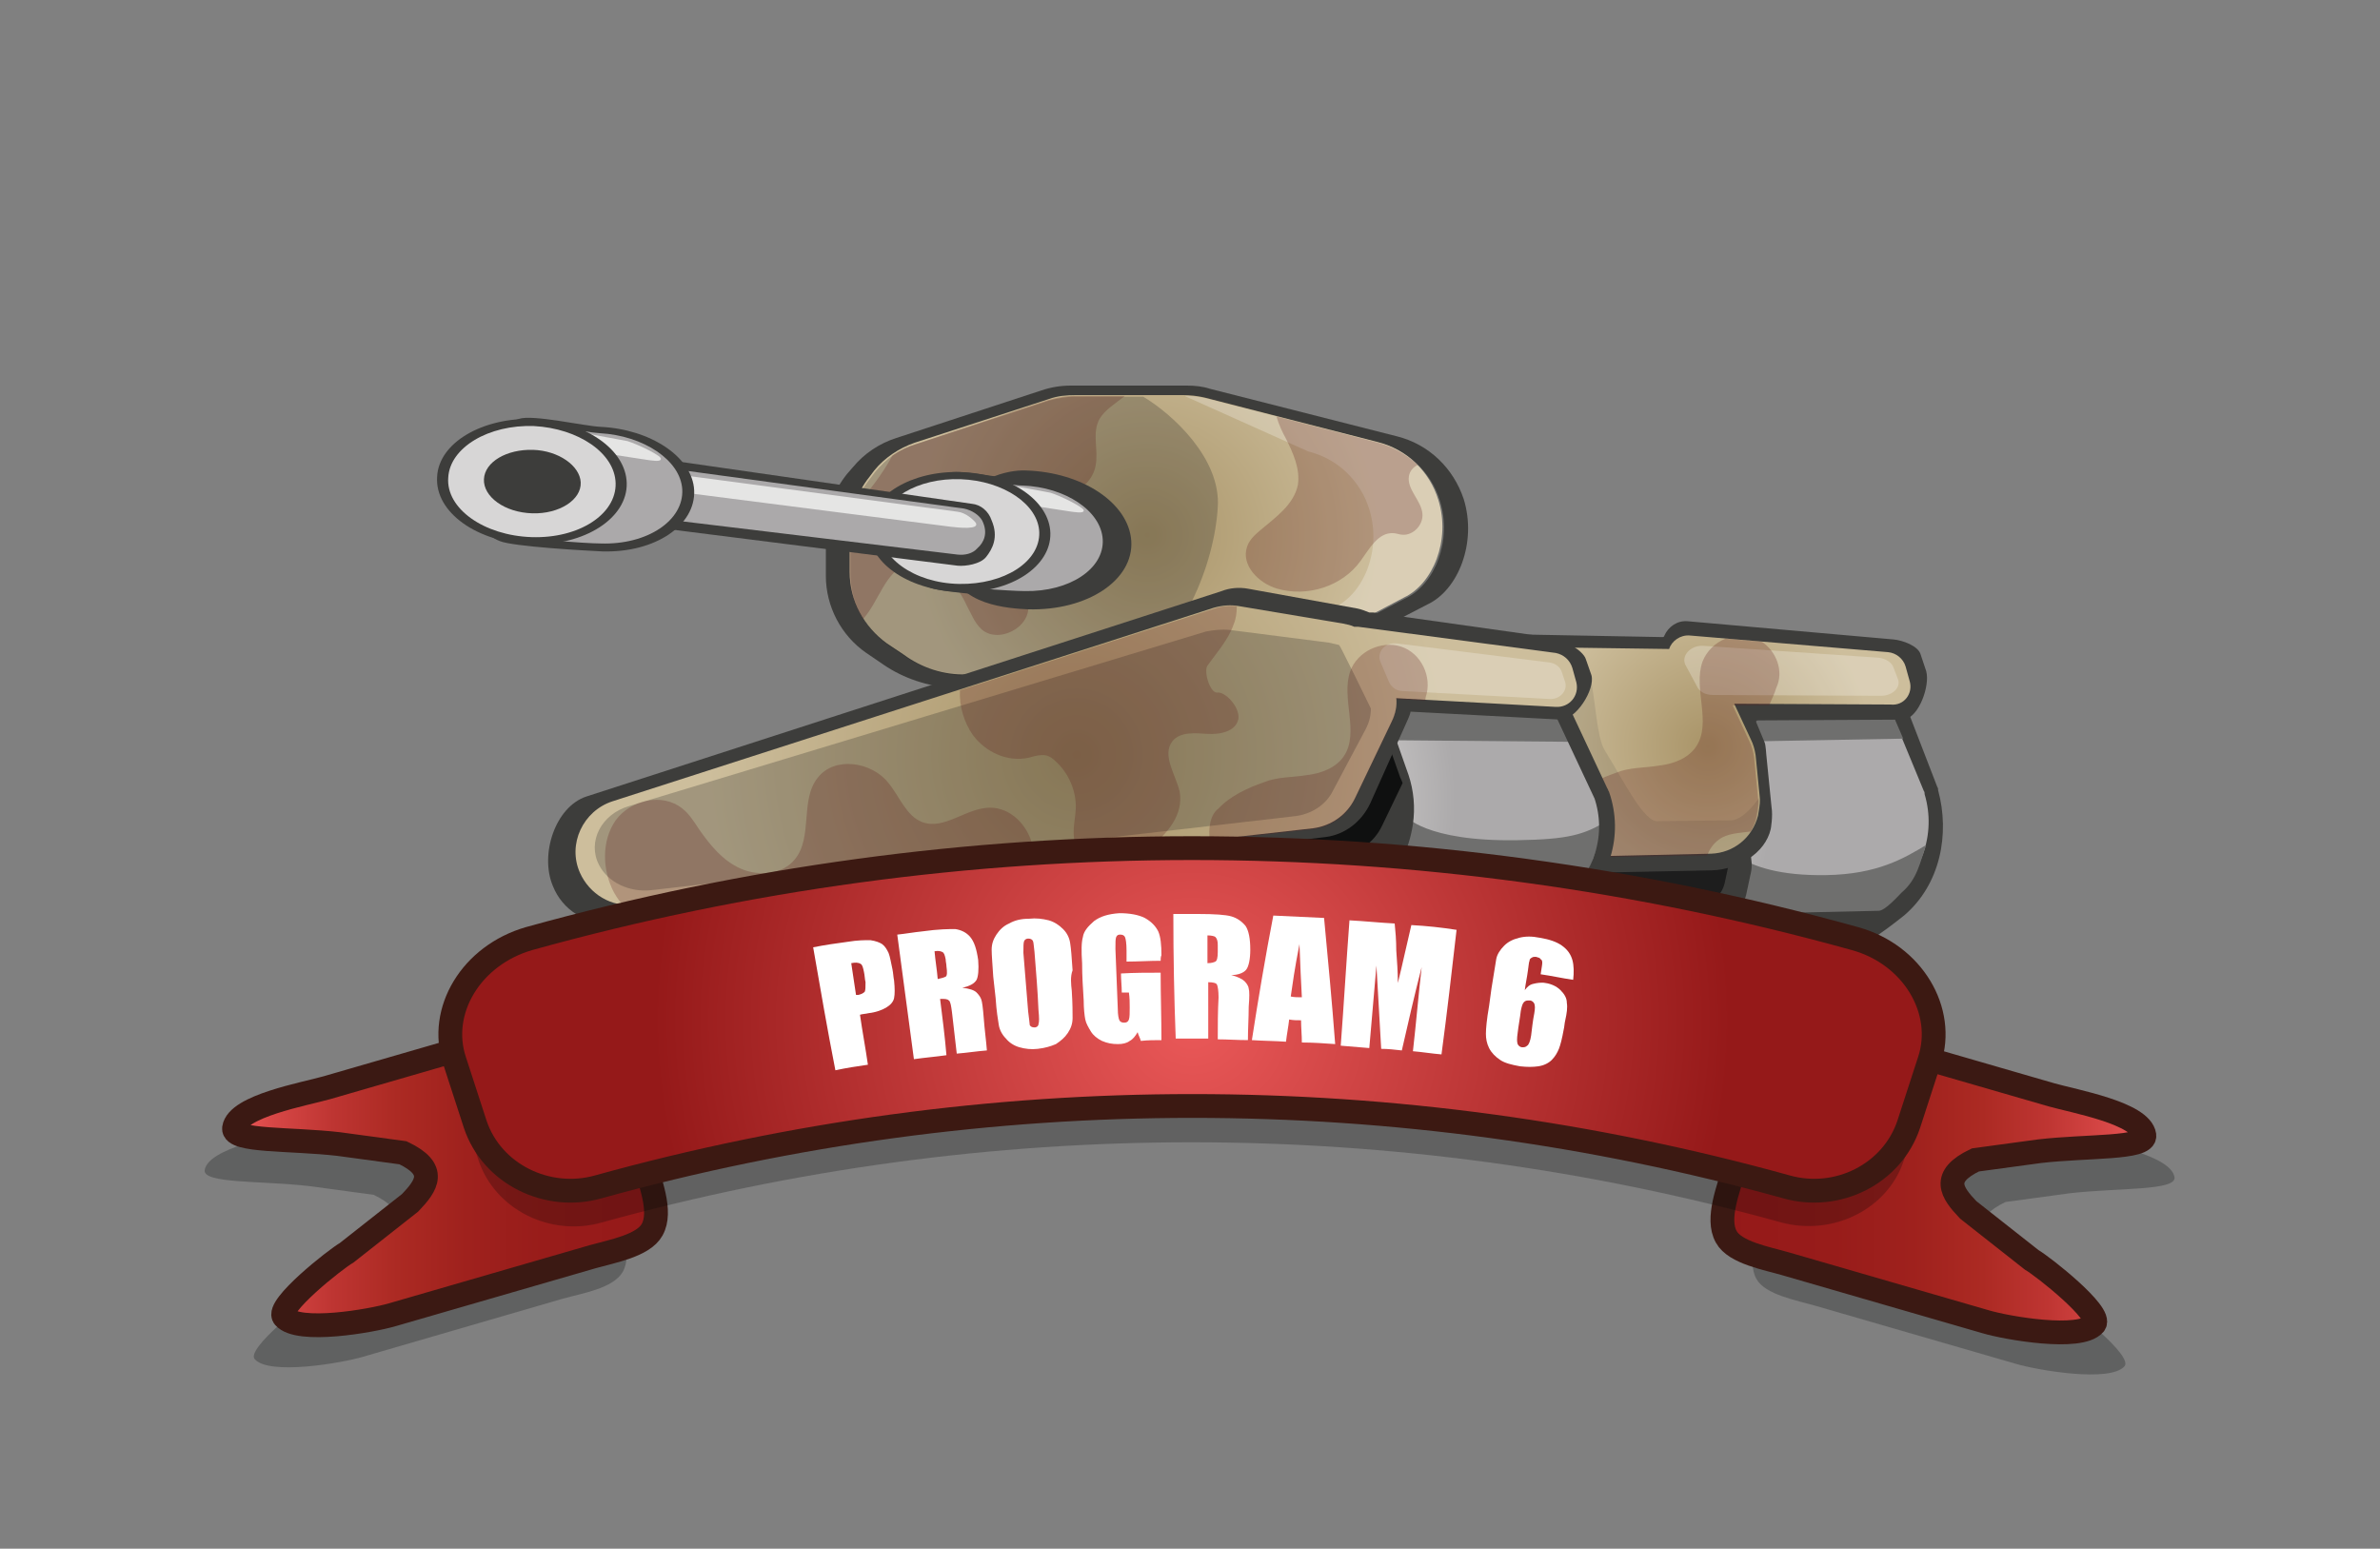 <?xml version="1.0" encoding="utf-8"?>
<!-- Generator: Adobe Illustrator 19.0.0, SVG Export Plug-In . SVG Version: 6.00 Build 0)  -->
<svg version="1.0" id="Calque_1" xmlns="http://www.w3.org/2000/svg" xmlns:xlink="http://www.w3.org/1999/xlink" x="0px" y="0px"
	 viewBox="0 0 300 195.2" style="enable-background:new 0 0 300 195.2;" xml:space="preserve">
<rect x="0" y="0" width="300" height="195.2" fill="#808080" stroke="none"/>
<style type="text/css">
	.st0{display:none;}
	.st1{display:inline;}
	.st2{opacity:0.5;}
	.st3{fill:#1F1F1F;}
	.st4{fill:url(#XMLID_2_);}
	.st5{fill:#EE7728;}
	.st6{fill:#F1A823;}
	.st7{fill:#FCF18F;}
	.st8{fill:#3D3D3B;}
	.st9{fill:url(#XMLID_3_);}
	.st10{opacity:0.25;fill:#FFFFFF;enable-background:new    ;}
	.st11{opacity:0.25;fill:#222223;enable-background:new    ;}
	.st12{opacity:0.25;fill:#5D1B1B;enable-background:new    ;}
	.st13{fill:#ABA9AA;}
	.st14{fill:#E5E5E4;}
	.st15{fill:#D7D6D6;}
	.st16{fill:url(#XMLID_4_);}
	.st17{fill:#6F6F6E;}
	.st18{fill:#1D1D1D;}
	.st19{fill:url(#XMLID_5_);}
	.st20{opacity:0.13;fill:#3D3D3B;enable-background:new    ;}
	.st21{fill:url(#XMLID_6_);}
	.st22{fill:none;stroke:#3D3D3B;stroke-width:2;stroke-miterlimit:10;}
	.st23{fill:#3D3D3B;stroke:#3D3D3B;stroke-width:2;stroke-miterlimit:10;}
	.st24{opacity:0.75;fill:#010202;enable-background:new    ;}
	.st25{fill:url(#XMLID_7_);}
	.st26{opacity:0.25;fill:#030405;enable-background:new    ;}
	.st27{fill:url(#XMLID_8_);stroke:#3B1913;stroke-width:3;stroke-miterlimit:10;}
	.st28{fill:url(#XMLID_9_);stroke:#3B1913;stroke-width:3;stroke-miterlimit:10;}
	.st29{opacity:0.25;}
	.st30{fill:#030405;}
	.st31{fill:url(#XMLID_10_);}
	.st32{fill:none;stroke:#3C1912;stroke-width:3;stroke-miterlimit:10;}
	.st33{fill:#FFFFFF;}
</style>
<g id="Calque_2">
	<g id="Calque_50" class="st0">
		<g id="fireDust" class="st1">
			<g id="explosion">
				<g id="Calque_29_-_copie" class="st2">
					<g id="cool_5_">
						<g id="XMLID_378_">
							<path id="XMLID_379_" class="st3" d="M261.9,92.1c-53.5-7.7-65.8-8.8-23.1-23.4c-42.7,14.6-34.6,12.1,1.5-27.5
								c-50.9,16.9-60.6,25.2-34-6c-26.6,31.2-26.1,22.2-13.3-24.1c-27.4,40-33.5,45.6-26.7,4.9c-6.8,40.7-8.1,34.3-25.6-14.6
								c-5.7,47.1-9.6,57.1-30.7,18.1c21.1,39,6.6,36.9-39.7,6.2c35.4,41.2,38.9,49.1-3.7,26.1c40.5,22.6,36.1,23.5-17.3,15
								c49.1,22.6,56,25.4,9.3,19.8c46.7,5.7,38.9,11.6-15.9,30.1c54.3-0.1,65.2-1,21.2,16.4c44-17.4,39.2-11.3,0.6,25.7
								c48.8-23.3,57.8-28.6,28,3.1c29.8-31.6,25.7-24.1,12.1,24c34-39.1,37.2-46.8,26.5-6.4c10.6-40.4,13.3-32.5,23,14.4
								c8.2-48.2,9-57.6,19.3-20c-10.4-37.7-5.8-28.3,30.4,10.5c-14.7-46.9-16.7-54.4,17.5-22.9c-34.1-31.6-25.7-32.4,24.8-16.4
								c-42.4-30.9-50.2-37.3-7.3-27.6C196.2,108,207,105.8,261.9,92.1z M202.3,97.7c-27.4-2-29.2-0.9-3.9,8.2
								c-25.5-2.9-24.7-0.4,4.3,11.8c-27.6-11.8-35.7-11.1-17.9,9.5c-19.5-12.6-18.6-7.7,0.2,17.7c-18.7-25.4-20-28.6-15.7-5.3
								c-17.6-22.2-19.7-19.4-17.4,6.7c-2.3-26.1-2.8-29.4-11.3-6.8c-2-22.8-3-19.9-12.3,5.5c9.4-25.4,8.9-30.8-7.7-13.6
								c9.9-20.2,4.5-19.1-17.4-0.8c21.9-18.2,22.8-22-3.3-9.2c21-14.6,15.8-14.5-15.4-1.6c31.2-12.9,37.1-15.7,13.7-13.5
								c25.4-10.1,21.6-13.8-5.6-15c27.2,1.3,33.2,2,18-6.9c21.3,0.5,18-3-0.4-15.2c18.5,12.2,26.5,13.3,22.2-4.6
								c10.6,11.2,9.4,3.1,3.9-22.6c5.5,25.7,9.4,30.3,15.3,8.5c1.7,21.3,3.1,17.5,10.4-8.1c-7.2,25.6-6.9,28.2,4.4,6.1
								c-7.6,22.9-3.9,22.9,10.9,0.8c-14.8,22.1-19.3,25.8-2.2,12.6c-10.3,18.5-2,18.1,23.1,4.5c-25.1,13.7-25.7,17.1,2.1,8.1
								c-24.6,10.2-21.4,11.4,9.6,3.5c-30.9,7.9-36.8,8.6-12.3,6.6C172.2,91.6,172.4,94.5,202.3,97.7z"/>
						</g>
					</g>
				</g>
				<g id="Calque_29_-_copie_1_">
					<g id="cool_1_">
						<g id="XMLID_22_">
							
								<radialGradient id="XMLID_2_" cx="172.287" cy="107.295" r="80.542" gradientTransform="matrix(0.999 5.542433e-002 5.542433e-002 -0.999 -25.149 195.522)" gradientUnits="userSpaceOnUse">
								<stop  offset="0.657" style="stop-color:#EE7728"/>
								<stop  offset="1" style="stop-color:#EB5D2F"/>
							</radialGradient>
							<path id="XMLID_23_" class="st4" d="M238.6,93.4c-42-6.1-51.7-6.9-18.1-18.4c-33.6,11.5-27.2,9.5,1.2-21.7
								c-40,13.3-47.6,19.9-26.7-4.7c-20.9,24.5-20.5,17.4-10.5-18.9c-21.6,31.5-26.3,35.9-21,3.8c-5.3,32-6.4,27-20.1-11.5
								c-4.5,37-7.5,44.9-24.1,14.3c16.6,30.7,5.2,29-31.2,4.9c27.8,32.4,30.6,38.6-2.9,20.5c31.9,17.8,28.4,18.5-13.6,11.8
								c38.6,17.7,44,20,7.3,15.6c36.7,4.5,30.6,9.1-12.5,23.6c42.7-0.1,51.3-0.8,16.7,12.9c34.6-13.7,30.8-8.9,0.5,20.2
								c38.4-18.3,45.5-22.5,22,2.4c23.5-24.9,20.2-18.9,9.5,18.9c26.8-30.7,29.2-36.8,20.8-5c8.4-31.8,10.5-25.5,18.1,11.4
								c6.4-37.9,7.1-45.3,15.2-15.7c-8.2-29.6-4.5-22.3,23.9,8.3c-11.6-36.9-13.1-42.8,13.8-18c-26.8-24.8-20.2-25.5,19.5-12.9
								c-33.3-24.3-39.4-29.3-5.8-21.7C186.9,105.9,195.4,104.1,238.6,93.4z M191.7,97.7c-21.5-1.6-23-0.7-3,6.4
								c-20-2.2-19.4-0.3,3.4,9.3c-21.7-9.3-28.1-8.7-14.1,7.5c-15.3-9.9-14.6-6,0.1,13.9c-14.7-20-15.7-22.5-12.3-4.1
								c-13.8-17.5-15.5-15.3-13.7,5.3c-1.8-20.5-2.2-23.1-8.9-5.4c-1.6-17.9-2.3-15.7-9.7,4.3c7.4-20,7-24.2-6.1-10.7
								c7.8-15.9,3.5-15-13.7-0.6c17.2-14.3,17.9-17.3-2.6-7.2c16.5-11.5,12.4-11.4-12.1-1.3c24.5-10.1,29.2-12.4,10.8-10.6
								c20-7.9,17-10.8-4.4-11.8c21.4,1,26.1,1.6,14.2-5.4c16.8,0.4,14.2-2.4-0.3-12c14.5,9.6,20.8,10.4,17.5-3.6
								c8.3,8.8,7.4,2.4,3.1-17.8c4.4,20.2,7.4,23.8,12,6.7c1.3,16.7,2.4,13.8,8.1-6.3c-5.7,20.1-5.4,22.2,3.4,4.8
								c-5.9,18-3.1,18,8.5,0.7c-11.6,17.4-15.2,20.3-1.7,9.9c-8.1,14.5-1.6,14.3,18.1,3.5c-19.8,10.7-20.2,13.5,1.7,6.4
								c-19.3,8-16.8,8.9,7.5,2.7c-24.3,6.2-28.9,6.7-9.7,5.2C168,93,168.2,95.2,191.7,97.7z"/>
						</g>
					</g>
					<polygon id="XMLID_19_" class="st5" points="107.5,116.9 98.6,108.4 116.1,71.9 141.6,51.3 171.8,60.1 193.4,75.2 198.8,97.4 
						184.9,124.7 171.4,135.2 151.8,137.5 128.3,134 					"/>
				</g>
				<g id="Calque_22_-_copie_3_1_">
					<g id="cool_4_">
						<g id="XMLID_375_">
							<path id="XMLID_376_" class="st6" d="M217.5,94.5c-31.8-4.6-39-5.2-13.7-13.9c-25.4,8.6-20.5,7.2,0.9-16.4
								c-30.2,10-35.9,15-20.2-3.5c-15.8,18.5-15.4,13.1-8-14.3c-16.3,23.8-19.8,27-15.8,2.9c-4,24.2-4.8,20.3-15.2-8.7
								c-3.4,28-5.7,33.9-18.2,10.7c12.5,23.1,3.9,21.9-23.5,3.7c21,24.4,23.1,29.1-2.2,15.5c24.1,13.4,21.4,13.9-10.3,8.9
								c29.1,13.4,33.2,15.1,5.5,11.7c27.7,3.4,23.1,6.9-9.4,17.9c32.2-0.1,38.7-0.6,12.6,9.7c26.1-10.3,23.3-6.7,0.3,15.3
								c29-13.9,34.3-17,16.6,1.8c17.7-18.8,15.3-14.3,7.2,14.3c20.2-23.2,22.1-27.8,15.7-3.8c6.3-24,7.9-19.3,13.7,8.6
								c4.9-28.7,5.4-34.2,11.5-11.9c-6.1-22.4-3.4-16.8,18,6.3c-8.7-27.9-9.9-32.3,10.4-13.6c-20.3-18.7-15.2-19.2,14.7-9.7
								c-25.2-18.3-29.8-22.1-4.4-16.4C178.5,104,185,102.7,217.5,94.5z M182.2,97.8c-16.2-1.1-17.3-0.6-2.3,4.9
								c-15.1-1.7-14.6-0.2,2.5,7c-16.3-7-21.2-6.5-10.6,5.7c-11.6-7.5-11.1-4.5,0.1,10.5c-11.1-15.1-11.9-17-9.3-3.1
								c-10.5-13.2-11.7-11.5-10.3,3.9c-1.4-15.5-1.7-17.4-6.7-4.1c-1.2-13.6-1.7-11.8-7.3,3.3c5.6-15.1,5.2-18.3-4.6-8.1
								c5.8-12,2.7-11.3-10.4-0.5c13-10.8,13.5-13.1-2-5.5c12.5-8.6,9.4-8.6-9.1-1c18.5-7.7,22-9.4,8.1-8c15.1-6,12.8-8.2-3.4-8.9
								c16.1,0.7,19.7,1.2,10.7-4c12.7,0.3,10.7-1.8-0.3-9.1c11,7.3,15.7,7.9,13.2-2.7c6.3,6.7,5.6,1.9,2.4-13.4
								c3.3,15.3,5.6,17.9,9.1,5c1,12.7,1.9,10.4,6.2-4.8c-4.3,15.2-4.1,16.7,2.6,3.6c-4.5,13.6-2.3,13.6,6.5,0.5
								c-8.8,13.1-11.4,15.3-1.3,7.5c-6.1,11-1.2,10.8,13.7,2.7c-14.9,8.1-15.3,10.2,1.2,4.8c-14.6,6.1-12.6,6.7,5.7,2
								c-18.4,4.7-21.9,5.1-7.3,3.9C164.2,94.3,164.4,95.9,182.2,97.8z"/>
						</g>
					</g>
					<polygon id="XMLID_374_" class="st6" points="118.6,112.3 111.9,105.9 125.1,78.3 144.4,62.7 167.1,69.4 183.4,80.9 
						187.5,97.6 177,118.2 166.8,126.1 152.1,127.8 134.3,125.1 					"/>
				</g>
				<g id="Calque_22_-_copie_3">
					<g id="cool_3_">
						<g id="XMLID_358_">
							<path id="XMLID_359_" class="st7" d="M205.4,95.2c-25.8-3.8-31.8-4.3-11.2-11.3c-20.6,7-16.7,5.9,0.7-13.3
								c-24.6,8.2-29.2,12.2-16.4-2.9c-12.9,15.1-12.6,10.7-6.4-11.6c-13.2,19.3-16.2,22-12.9,2.3c-3.3,19.7-3.9,16.6-12.3-7.1
								c-2.8,22.8-4.6,27.6-14.8,8.8c10.2,18.8,3.2,17.9-19.1,3c17.1,19.9,18.8,23.7-1.8,12.6c19.6,10.9,17.5,11.3-8.4,7.3
								c23.7,10.9,27.1,12.3,4.5,9.6c22.5,2.7,18.8,5.6-7.6,14.5c26.2,0,31.5-0.5,10.2,7.9c21.2-8.4,18.9-5.4,0.3,12.4
								c23.6-11.2,27.9-13.8,13.5,1.5c14.4-15.3,12.4-11.6,5.8,11.6c16.5-18.8,18-22.6,12.8-3.1c5.1-19.5,6.4-15.7,11.2,7
								c4-23.3,4.3-27.8,9.3-9.7c-5-18.2-2.8-13.7,14.7,5.1c-7.1-22.7-8-26.3,8.5-11.1c-16.5-15.3-12.4-15.6,12-7.9
								c-20.5-14.9-24.2-18-3.5-13.3C173.7,102.9,178.9,101.8,205.4,95.2z M176.6,97.9c-13.2-1-14.1-0.5-1.9,3.9
								c-12.3-1.4-11.9-0.2,2.1,5.7c-13.3-5.7-17.3-5.3-8.6,4.6c-9.4-6.1-9-3.7,0.1,8.6c-9.1-12.3-9.6-13.8-7.6-2.6
								c-8.5-10.8-9.5-9.4-8.4,3.2c-1.1-12.6-1.4-14.2-5.5-3.3c-0.9-11-1.4-9.6-6,2.6c4.6-12.3,4.3-14.9-3.7-6.6
								c4.8-9.7,2.2-9.2-8.4-0.4c10.6-8.8,11-10.6-1.6-4.4c10.2-7.1,7.6-7-7.5-0.8c15-6.2,17.9-7.6,6.6-6.5
								c12.2-4.9,10.4-6.6-2.8-7.2c13.1,0.6,16.1,1,8.7-3.3c10.3,0.2,8.7-1.5-0.2-7.4c8.9,5.9,12.8,6.4,10.7-2.2
								c5.1,5.4,4.6,1.5,1.9-10.9c2.6,12.4,4.5,14.6,7.4,4.1c0.8,10.3,1.5,8.5,5-3.9c-3.5,12.4-3.3,13.6,2.1,2.9
								c-3.6,11-1.9,11.1,5.3,0.4c-7.1,10.7-9.3,12.5-1.1,6.1c-5,8.9-1,8.8,11.1,2.2c-12.1,6.6-12.4,8.3,1,3.9
								c-11.8,4.9-10.3,5.5,4.6,1.7c-14.9,3.8-17.8,4.1-5.9,3.2C162.1,95,162.2,96.3,176.6,97.9z"/>
						</g>
					</g>
					<polygon id="XMLID_348_" class="st7" points="124.9,109.6 119.5,104.4 130.2,82 145.9,69.3 164.4,74.7 177.7,84.1 181,97.7 
						172.5,114.5 164.2,120.9 152.2,122.3 137.7,120.1 					"/>
				</g>
			</g>
		</g>
	</g>
	<g id="Calque_40_-_copie">
		<g id="Calque_47_-_copie">
			<path id="XMLID_424_" class="st8" d="M111.4,83.8l-2.2-1.5c-3.2-2.2-5.1-5.9-5.1-9.7v-5.4c0-2.8,1-5.4,2.7-7.5l0.7-0.8
				c1.4-1.7,3.3-3,5.5-3.7l18.3-6c1.2-0.4,2.4-0.6,3.7-0.6h14.6c1,0,2,0.1,2.9,0.4l23.6,6c4,1,7.1,4,8.4,7.9l0,0
				c1.7,5.5-0.7,11.5-4.6,13.3l-16,8.3c-2.9,1.7-4.8,2.2-6.7,2.2H120C116.9,86.5,113.9,85.5,111.4,83.8z"/>
			
				<radialGradient id="XMLID_3_" cx="144.612" cy="128.667" r="29.236" gradientTransform="matrix(1 0 0 -1 0 196.11)" gradientUnits="userSpaceOnUse">
				<stop  offset="0" style="stop-color:#A99468"/>
				<stop  offset="1" style="stop-color:#CDBE9C"/>
			</radialGradient>
			<path id="XMLID_423_" class="st9" d="M113.9,82.5l-2.1-1.4c-2.9-2.1-4.7-5.4-4.7-9v-5c0-2.5,0.9-5,2.5-7l0.6-0.8
				c1.3-1.6,3.1-2.8,5.1-3.5l16.9-5.5c1.1-0.4,2.2-0.5,3.4-0.5h13.5c0.9,0,1.8,0.1,2.7,0.3l21.8,5.6c3.7,0.9,6.6,3.7,7.7,7.3l0,0
				c1.6,5.1-0.7,10.6-4.3,12.3L162.4,83c-2.7,1.6-4.4,2-6.2,2h-34.4C119,85.1,116.2,84.2,113.9,82.5z"/>
			<path id="XMLID_414_" class="st10" d="M181.5,63.1L181.5,63.1c-1.1-3.6-4.1-6.4-7.7-7.3L152,50.2c-0.9-0.2-1.8-0.3-2.7-0.3
				l15.6,7c3.7,0.9,6.6,3.7,7.7,7.3c1.6,5.1-0.7,10.6-4.3,12.3l-14.8,7.7c-0.6,0.4-1.2,0.7-1.7,0.9h4.4c1.8,0,3.5-0.4,6.2-2
				l14.8-7.7C180.8,73.7,183.1,68.2,181.5,63.1z"/>
			<path id="XMLID_413_" class="st11" d="M153.5,63.9c0.4-6.1-5.7-11.7-9.4-13.9h-8.5c-1.2,0-2.3,0.2-3.4,0.5L115.4,56
				c-2,0.6-3.7,1.8-5.1,3.5l-0.6,0.8c-1.6,2-2.5,4.4-2.5,7v5c0,3.6,1.8,6.9,4.7,9l2.1,1.4c2.3,1.6,5.1,2.5,8,2.5h19.9
				C149,81.4,153.1,71.1,153.5,63.9z"/>
			<path id="XMLID_412_" class="st12" d="M179.3,64.8c-0.1-1.7-2-3.1-1.7-4.8c0.1-0.6,0.5-1.1,1.1-1.4c-1.4-1.3-3.1-2.3-5-2.8
				l-12.8-3.3c0.3,1,0.7,1.9,1.2,2.8c0.9,1.8,1.8,3.8,1.5,5.8c-0.5,2.5-2.8,4.1-4.7,5.7c-0.7,0.6-1.4,1.2-1.7,2.1
				c-0.8,2.3,1.4,4.6,3.8,5.3c3.8,1.1,8.2-0.3,10.5-3.5c1.1-1.5,2.2-3.6,4.1-3.5c0.4,0,0.8,0.2,1.2,0.2
				C178.1,67.5,179.4,66.2,179.3,64.8z"/>
			<path id="XMLID_409_" class="st12" d="M123.6,79.2c2.1,2.1,6.4-0.1,6-3c-0.3-2.8-3.7-4.2-5.1-6.7c-1.9-3.4,1.3-8.3,5.1-7.9
				c1.3,0.1,2.5,0.7,3.8,0.8c2.1,0.1,4.3-1.5,4.7-3.7c0.4-2-0.5-4.1,0.5-5.9c0.7-1.2,2.1-2,3.2-2.9h-6.2c-1.2,0-2.3,0.2-3.4,0.5
				L115.4,56c-1,0.3-2,0.8-2.9,1.4c-1.3,2.4-3,4.6-4.9,6.7c-0.3,1-0.5,2-0.5,3.1v5c0,2.1,0.6,4.1,1.7,5.8l0.1-0.1
				c1.9-2.2,2.7-5.8,5.4-6.8c3.2-1.1,6.2,2.2,7.6,5.3C122.4,77.3,122.8,78.4,123.6,79.2z"/>
		</g>
		<g id="Calque_45_-_copie">
			<path id="XMLID_373_" class="st8" d="M142.6,68.2c0.3,4.9-5.5,8.8-13,8.6c-2.3-0.1-9.1-0.5-9.7-5.5c-0.5-4.5-3.8-0.5-3.7-3.9
				c0.1-3.2,3.1,1,4.5-2.9c1.6-4.2,6.3-5.3,8.6-5.2C136.4,59.5,142.3,63.4,142.6,68.2z"/>
			<path id="XMLID_265_" class="st8" d="M140.3,68c0.2,4.1-4.6,7.4-10.9,7.3c-2,0-10.5-0.6-12.1-1.2c-3.6-1.4,0.8-3.8,0.8-6.7
				c0.1-2.7-1.9-6.7,1.4-7.8c1.6-0.5,7.7,0.9,9.7,0.9C135.1,60.7,140,64,140.3,68z"/>
			<path id="XMLID_372_" class="st13" d="M139,68c0.2,3.7-4.2,6.6-9.8,6.5c-1.8,0-9.4-0.5-10.9-1.1c-3.2-1.3,0.7-3.4,0.7-6
				c0.1-2.4-1.7-6,1.3-7c1.4-0.5,6.9,0.8,8.6,0.8C134.3,61.4,138.8,64.4,139,68z"/>
			<path id="XMLID_371_" class="st14" d="M132.4,62.1l-7-1.3c-0.3-0.1-0.6,0.2-0.7,0.6l0,0c-0.2,0.7,0.1,1.5,0.6,1.6l9.8,1.5
				c0.2,0,1.6,0.3,1.5-0.2C136.5,63.9,133.7,62.5,132.4,62.1z"/>
			<path id="XMLID_370_" class="st8" d="M132.4,67.2c0.1,4.2-5,7.6-11.5,7.4s-11.6-3.8-11.4-8.1c0.2-4.1,5.5-7.2,11.6-7
				C127.3,59.7,132.3,63.1,132.4,67.2z"/>
			<path id="XMLID_369_" class="st15" d="M131,67.1c0.1,3.7-4.4,6.6-10.1,6.5s-10.2-3.4-10-7.1c0.2-3.6,4.8-6.3,10.2-6.1
				C126.5,60.6,130.9,63.6,131,67.1z"/>
			<path id="XMLID_368_" class="st8" d="M122.5,63.5l-48.6-7c-1.5-0.2-2.9,0.8-3.5,2.5l0,0c-1,2.8,0.5,6,2.8,6.3l47.5,6
				c1,0.1,2.9-0.2,3.6-1.1c0.8-1,1.6-2.5,0.7-4.6C124.6,64.4,123.6,63.6,122.5,63.5z"/>
			<path id="XMLID_367_" class="st13" d="M121.5,64.1l-46.3-6.3c-1.4-0.2-2.8,0.5-3.4,1.8l0,0c-1,2,0.3,4.4,2.5,4.7l46.4,5.6
				c0.9,0.1,1.9-0.1,2.5-0.8c0.8-0.7,1.4-1.9,0.6-3.5C123.4,64.9,122.5,64.3,121.5,64.1z"/>
			<path id="XMLID_366_" class="st14" d="M120.7,64.5l-45.9-6.1c-1.4-0.2-2.8-0.1-3.4,0.3l0,0c-1.1,0.6,0.2,1.5,2.4,1.8l46.1,5.9
				c0.9,0.1,3.6,0.4,3.1-0.5C122.7,65.5,121.7,64.6,120.7,64.5z"/>
			<path id="XMLID_365_" class="st8" d="M87.5,61.8c0.2,4.4-4.9,7.9-11.6,7.7c-2.1-0.1-11.2-0.6-12.9-1.3c-3.8-1.5,0.8-4.1,0.9-7.1
				c0.1-2.9-2-7.1,1.5-8.3c1.7-0.6,8.2,0.9,10.3,1C82,54.1,87.3,57.6,87.5,61.8z"/>
			<path id="XMLID_364_" class="st13" d="M86,61.7c0.2,3.9-4.4,7-10.3,6.8c-1.9,0-9.9-0.6-11.4-1.2C60.9,66,65,63.7,65.1,61
				c0.1-2.6-1.8-6.3,1.4-7.3c1.5-0.5,7.2,0.8,9.1,0.9C81.1,54.9,85.8,58,86,61.7z"/>
			<path id="XMLID_363_" class="st14" d="M79.1,55.6l-7-1.3c-0.3-0.1-0.6,0.2-0.7,0.6l0,0c-0.2,0.7,0.1,1.5,0.6,1.6l9.8,1.5
				c0.2,0,1.6,0.3,1.5-0.2C83.3,57.4,80.4,56,79.1,55.6z"/>
			<path id="XMLID_362_" class="st8" d="M79,60.9c0.1,4.4-5.3,7.9-12,7.7c-6.8-0.2-12.2-4-11.9-8.5c0.2-4.3,5.7-7.5,12.2-7.3
				C73.7,53.1,78.9,56.6,79,60.9z"/>
			<path id="XMLID_361_" class="st15" d="M77.6,60.9c0.1,3.9-4.6,7-10.6,6.8s-10.8-3.6-10.5-7.5c0.2-3.8,5.1-6.7,10.8-6.5
				C72.9,54,77.5,57.1,77.6,60.9z"/>
			<path id="XMLID_360_" class="st8" d="M73.2,60.8c0.1,2.2-2.7,4-6.1,3.9c-3.5-0.1-6.2-2.1-6.1-4.3c0.1-2.2,2.9-3.8,6.2-3.7
				C70.4,56.8,73.1,58.7,73.2,60.8z"/>
		</g>
		<g id="Calque_43_-_copie_2">
			<path id="XMLID_344_" class="st8" d="M125.8,110.8l14-11c0.3-0.3,0.7-0.5,1.1-0.6l64-16.4c0.5-0.1,1.4,0.6,1.9,0.7l29-1
				c1.2,0.2,2.3,1,2.8,2.2l5.6,14.5c0.1,0.1,0.1,0.3,0.1,0.4c1.5,5.5,0.3,11.9-4.3,15.8c-0.4,0.3-1.6,1.3-3.2,2.4
				c-1.8,1.2-3.9,2.1-6.1,2.4l-13.9,2.5L175,123c5.4-5.5-33.1-4.5-47.4-5.7C124.3,117.1,123.2,112.8,125.8,110.8z"/>
			
				<radialGradient id="XMLID_4_" cx="184.609" cy="95.895" r="42.96" gradientTransform="matrix(1 0 0 -1 0 196.11)" gradientUnits="userSpaceOnUse">
				<stop  offset="0" style="stop-color:#D6D5D5"/>
				<stop  offset="0.321" style="stop-color:#D6D3D3"/>
				<stop  offset="0.542" style="stop-color:#CCCACA"/>
				<stop  offset="0.732" style="stop-color:#BEBCBC"/>
				<stop  offset="0.903" style="stop-color:#ACAAAB"/>
			</radialGradient>
			<path id="XMLID_343_" class="st16" d="M127.4,109.6l13.6-10c0.3-0.2,0.7-0.4,1.1-0.5l62.2-14.7c0.4-0.1,1.4,0.6,1.8,0.6l28.2-0.7
				c1.2,0.2,2.2,0.9,2.7,2.1l5.5,13.3c0.1,0.1,0.1,0.3,0.1,0.4c1.5,5.1-0.4,10.3-4.8,13.8c-0.6,0.5-1.3,0.7-2.1,0.7l-55.2,1.6
				c-0.1,0-37.5,0.7-51.4-0.4C126,115.4,124.9,111.4,127.4,109.6z"/>
			<path id="XMLID_342_" class="st17" d="M230.2,110.3c-11.7,0.2-13.2-4.7-13.2-4.7l-5.4,4l-2.4,5.8l27.6-0.6c0.8,0,2.4-1.8,2.9-2.3
				c2-1.7,2.3-3.8,3.1-6C240,108.2,236.6,110.2,230.2,110.3z"/>
			<path id="XMLID_341_" class="st8" d="M191.9,89.6c-2.3,0-4.1,2-3.7,4.3l2.5,17.2l0.4,2c0.3,1.8,1.9,3.1,3.7,3l21.7-0.4
				c1.7,0,3.2-1.2,3.6-2.9l0.6-2.8c0.1-0.4,0.1-0.8,0.1-1.2l-0.6-5.9c0-0.4-0.2-0.8-0.3-1.2l-4.5-9.7c-0.6-1.3-1.9-2.1-3.3-2.1
				L191.9,89.6z"/>
			<path id="XMLID_340_" class="st18" d="M189.2,88.1c-2.3,0-4.1,2-3.7,4.3l2.5,17.2l0.4,2c0.3,1.8,1.9,3.1,3.7,3l21.7-0.4
				c1.7,0,3.2-1.2,3.6-2.9l0.6-2.8c0.1-0.4,0.1-0.8,0.1-1.2l-0.6-5.9c0-0.4-0.2-0.8-0.3-1.2l-4.5-9.7c-0.6-1.3-1.9-2.1-3.3-2.1
				L189.2,88.1z"/>
			<polygon id="XMLID_339_" class="st17" points="217.8,93.5 239.9,93.1 238.3,89.4 218.5,89.2 217.4,93.6 			"/>
			<path id="XMLID_338_" class="st8" d="M242.8,84.6l-0.7-2.1c-0.3-1.1-2.3-1.8-3.4-1.9l-26-2.3c-1.3-0.1-2.4,0.7-2.9,1.8
				c0,0.1-0.1,0.2-0.2,0.2L193.4,80c-4.2-0.1-7.5,3.7-6.9,8l2.4,16.4l0,0c0.6,3.3,3.5,5.7,6.9,5.7l20-0.4c3.2-0.1,6.7-2.1,7.4-5.2
				c0,0,0.3-1.6,0.1-2.8l-0.6-6c-0.1-0.8-0.1-1.8-0.3-2.2l0,0l-1-2.4c-0.1-0.2,0-0.3,0.2-0.3l18.4-0.1
				C241.9,90.4,243.3,86.4,242.8,84.6z"/>
			
				<radialGradient id="XMLID_5_" cx="215.263" cy="102.048" r="20.634" gradientTransform="matrix(1 0 0 -1 0 196.11)" gradientUnits="userSpaceOnUse">
				<stop  offset="0" style="stop-color:#A99468"/>
				<stop  offset="1" style="stop-color:#CDBE9C"/>
			</radialGradient>
			<path id="XMLID_337_" class="st19" d="M240.7,85.8l-0.5-1.8c-0.3-1-1.2-1.7-2.2-1.8l-25-2.1c-1.2-0.1-2.3,0.7-2.6,1.7l-14.6-0.2
				c-3.8,0-6.7,3.3-6.1,7l2.1,14.4l0,0c0.6,2.9,3.2,5,6.1,5l17.8-0.4c2.8-0.1,5.2-2,5.9-4.8l0.1-0.6c0.1-0.6,0.2-1.3,0.1-1.9
				l-0.5-5.1c-0.1-0.7-0.3-1.4-0.6-2l-2.1-4.5l19.7,0.1C240,89,241.2,87.4,240.7,85.8z"/>
			<path id="XMLID_336_" class="st10" d="M237.1,87.7l-21.2-0.1c-0.9,0-1.7-0.4-2-1.1l-1.4-2.6c-0.7-1.2,0.6-2.6,2.2-2.5l22.1,1.5
				c0.9,0.1,1.7,0.6,1.9,1.3l0.5,1.3C239.7,86.6,238.6,87.7,237.1,87.7z"/>
			<path id="XMLID_335_" class="st20" d="M209.1,103.5c-1.8,0.4-4.5-5.2-6.8-8.9c-1.5-2.3-1.1-11.2-3.4-12.8h-3.1
				c-1.1,0-2.1,0.3-2.9,0.7c0,1.5,0.6,4.6,0.1,5c-1.2,0.8-1.7,2.3-1.6,3.7c0.1,1.4,0.6,2.7,1.1,4l-0.2,0.4c0,1.5,0.5,3,1.1,4.4
				s1.2,2.9,2.3,4c0.4,0.4,0.9,0.7,1.4,1.1c1,0.8,1.7,1.7,2.7,2.5c0.3,0.2,0.5,0.4,0.8,0.6l15.5-0.3c2.6-0.1,4.8-1.8,5.3-4.4l0.2-1
				c0.1-0.6,0.2-1.3,0.1-1.9c0,0-1.7,2.6-3.4,2.8L209.1,103.5z"/>
			<path id="XMLID_334_" class="st12" d="M222.1,80.9l-4.6-0.4c-1.3,0.5-2.4,1.6-2.9,2.9c-1.2,3.4,1.2,7.7-0.8,10.7
				c-1,1.5-2.9,2.2-4.7,2.4c-1.8,0.3-3.7,0.2-5.4,0.9c-2,0.7-4.2,1.7-5.7,3.3c-1.5,1.2-1.3,4.2-0.8,6c0.2,0.5,0.4,1,0.7,1.4
				l17.3-0.3c0.3-0.8,0.8-1.5,1.5-2c1.1-0.8,2.6-0.8,4-1c0.3-0.6,0.6-1.2,0.7-1.8l0.1-0.6c0.1-0.6,0.2-1.3,0.1-1.9l-0.5-5.1
				c-0.1-0.7-0.3-1.4-0.6-2l-2.1-4.5h4.6c0.3-0.7,0.7-1.5,0.9-2.2C224.9,84.6,223.9,82.1,222.1,80.9z"/>
		</g>
		<g id="Calque_41_-_copie_2">
			<path id="XMLID_328_" class="st8" d="M86.3,115.2l13.3-10.8c0.3-0.3,0.7-0.5,1.1-0.6l62.9-21.2c0.4-0.1,0.9-0.2,1.4-0.2l28.4,2.3
				c1.2,0.1,2.3,0.8,2.8,2l6.2,13.2c0.1,0.1,0.1,0.3,0.2,0.4c1.7,5.1,0.1,10.4-4.3,14.2c-0.6,0.5-2.2,2.3-3,2.4l-54.9,2.5
				C140.3,119.4,83.9,117.2,86.3,115.2z"/>
			
				<radialGradient id="XMLID_6_" cx="144.838" cy="95.239" r="42.783" gradientTransform="matrix(1 0 0 -1 0 196.11)" gradientUnits="userSpaceOnUse">
				<stop  offset="0" style="stop-color:#D6D5D5"/>
				<stop  offset="0.321" style="stop-color:#D6D3D3"/>
				<stop  offset="0.542" style="stop-color:#CCCACA"/>
				<stop  offset="0.732" style="stop-color:#BEBCBC"/>
				<stop  offset="0.903" style="stop-color:#ACAAAB"/>
			</radialGradient>
			<path id="XMLID_327_" class="st21" d="M87.1,115l13.1-10.6c0.3-0.3,0.7-0.4,1-0.6l62.1-21c0.4-0.1,0.9-0.2,1.4-0.2l28.1,2.3
				c1.2,0.1,2.3,0.8,2.8,1.9l6.1,13c0.1,0.1,0.1,0.3,0.2,0.4c1.7,5,0.1,10.3-4.2,14c-0.6,0.5-2.2,2.3-2.9,2.3l-54.2,2.5
				C140.4,119.2,84.6,117,87.1,115z"/>
			<path id="XMLID_326_" class="st17" d="M191.3,105.9c-11.7,0.2-14.2-3.1-14.2-3.1l-7.6,8.6l-11.8,6.9l37-1.7
				c0.8,0,2.4-1.8,2.9-2.3c2-1.7,4.1-8.7,4.9-10.8C199.7,105.2,197.7,105.8,191.3,105.9z"/>
			<polygon id="XMLID_322_" class="st17" points="175.5,93.3 198,93.5 196.4,89.6 176.5,88.4 175.3,92.7 			"/>
			<path id="XMLID_309_" class="st22" d="M87.1,115l13.1-10.6c0.3-0.3,0.7-0.4,1-0.6l62.1-21c0.4-0.1,0.9-0.2,1.4-0.2l28.1,2.3
				c1.2,0.1,2.3,0.8,2.8,1.9l6.1,13c0.1,0.1,0.1,0.3,0.2,0.4c1.7,5,0.1,10.3-4.2,14c-0.6,0.5-2.2,2.3-2.9,2.3l-54.2,2.5
				C140.4,119.2,84.6,117,87.1,115z"/>
			<path id="XMLID_305_" class="st23" d="M82.4,114.1l-6.9-12.2l97.4-14.4l3.7,10.5c0.6,1.8,0.8,3.8,0.5,5.8
				c-0.9,5.9-5.3,10.5-11.1,12.1c-4.1,1.1-10.4,2.6-17.3,3.4l-52.8,3.6C89.9,121.8,84.9,118.5,82.4,114.1z"/>
			<path id="XMLID_284_" class="st24" d="M176.5,98l-3.7-10.5L99.2,98.4l-18.7,6c-1.1,0.3-2,0.9-2.7,1.7l4.6,8.1
				c0.6,1.1,1.4,2.2,2.4,3.1l84.1-9.4c2.3-0.3,4.3-1.7,5.3-3.8l2.6-5.4C176.7,98.4,176.6,98.2,176.5,98z"/>
			<path id="XMLID_101_" class="st8" d="M200.6,85.1l-0.7-2c-0.3-1.1-3-2.6-4.1-2.7l-22.7-3.2c-0.2,0-0.3,0-0.5,0
				c-0.5-0.2-1-0.4-1.5-0.5l-13.8-2.5c-1.1-0.2-2.3-0.1-3.3,0.3l-80.1,25.9c-3.9,1.3-5.9,7.3-4.2,11.3c1.2,3,4.2,4.9,7.3,4.5
				l90.1-10.7c2.4-0.3,4.5-1.9,5.6-4.2l4.8-10.7c0.3-0.7,0.3-0.9,0.3-0.9l18.9,1C198.6,90.8,201.1,86.9,200.6,85.1z"/>
			
				<radialGradient id="XMLID_7_" cx="135.703" cy="100.973" r="46.583" gradientTransform="matrix(1 0 0 -1 0 196.11)" gradientUnits="userSpaceOnUse">
				<stop  offset="0" style="stop-color:#A99468"/>
				<stop  offset="1" style="stop-color:#CDBE9C"/>
			</radialGradient>
			<path id="XMLID_100_" class="st25" d="M198.7,86l-0.5-1.8c-0.3-1-1.1-1.7-2.1-1.9L171.2,79c-0.2,0-0.3,0-0.5,0
				c-0.4-0.2-0.9-0.3-1.4-0.4l-13.1-2.2c-1.1-0.2-2.1-0.1-3.2,0.2L77.2,101c-3.7,1.2-5.7,5.4-4.1,9c1.2,2.7,4,4.4,6.9,4l85.5-9.6
				c2.3-0.3,4.3-1.7,5.3-3.8l4.6-9.6c0.5-1,0.7-2,0.6-3l20.1,1.1C197.8,89.2,199.1,87.7,198.7,86z"/>
			<path id="XMLID_96_" class="st10" d="M195.3,88.1l-18.5-1c-0.8,0-1.4-0.5-1.7-1.1l-1.1-2.6c-0.5-1.2,0.6-2.5,2.1-2.3l19.2,2.4
				c0.8,0.1,1.4,0.6,1.6,1.3l0.4,1.2C197.6,87.1,196.6,88.2,195.3,88.1z"/>
			<path id="XMLID_59_" class="st11" d="M168.8,81.3c-0.4-0.1-0.9-0.2-1.3-0.3L155,79.4c-1-0.1-2,0-3,0.2l-72.7,22
				c-3.5,1-5.3,4.5-3.8,7.4c1.1,2.2,3.8,3.5,6.6,3.2l80.9-9.3c2.2-0.2,4.1-1.4,5-3.2l4.2-7.9c0.4-0.8,0.6-1.6,0.6-2.5
				C172.8,89.3,168.9,81.3,168.8,81.3z"/>
			<g id="Calque_4_-_copie_3_2_">
				<path id="XMLID_57_" class="st12" d="M80,114.1l50.4-5.6c0-0.7-0.1-1.4-0.3-2.1c-0.6-2.4-2.7-4.6-5.3-4.6c-3,0-5.8,2.9-8.6,1.8
					c-2-0.8-2.8-3.2-4.2-4.9c-2.1-2.7-6.8-3.4-8.9-0.7c-2.3,2.8-0.6,7.5-2.9,10.3c-1.5,1.9-4.5,2.2-6.8,1.2s-3.9-3-5.3-5
					c-0.6-0.9-1.2-1.9-2.1-2.6c-2.5-2-6.5-1.1-8.4,1.5c-1.8,2.6-1.7,6.3-0.2,9.1c0.4,0.7,0.8,1.3,1.4,1.8
					C79.2,114.1,79.6,114.1,80,114.1z"/>
				<path id="XMLID_55_" class="st12" d="M176.6,81.5c-2.5-0.8-5.5,0.6-6.4,3.1c-1.2,3.4,1.2,7.7-0.8,10.7c-1,1.5-2.9,2.2-4.7,2.4
					c-1.8,0.3-3.7,0.2-5.4,0.9c-2,0.7-4.2,1.7-5.7,3.3c-1.1,0.8-1.3,2.6-1.1,4.1l13-1.5c2.3-0.3,4.3-1.7,5.3-3.8l4.6-9.6
					c0.5-1,0.7-2,0.6-3l3.6,0.2c0.1-0.1,0.1-0.3,0.1-0.4C180.6,85.3,179.1,82.3,176.6,81.5z"/>
				<path id="XMLID_42_" class="st12" d="M148.7,99.8c-0.5-2.2-2.3-4.6-0.9-6.4c1-1.2,2.9-1,4.4-0.9c1.6,0.1,3.6-0.3,3.9-1.9
					c0.2-1.5-1.7-3.5-2.7-3.3c-0.9,0-1.7-2.7-1.2-3.4c1.2-1.7,2.6-3.2,3.3-5.2c0.3-0.7,0.4-1.5,0.4-2.3c-1-0.1-1.9,0-2.8,0.3L121,87
					c-0.1,2,0.5,4,1.6,5.6c1.6,2.2,4.4,3.5,7.1,2.9c0.7-0.2,1.4-0.4,2.1-0.3c0.5,0.1,0.9,0.4,1.2,0.7c1.7,1.5,2.7,3.8,2.6,6.1
					c-0.1,1.6-0.6,3.3,0.1,4.7c0.2,0.4,0.5,0.8,0.9,1.1l8.1-0.9C147.2,105.2,149.2,102.6,148.7,99.8z"/>
			</g>
		</g>
	</g>
	<g id="Calque_39">
		<path id="XMLID_263_" class="st26" d="M228.9,164.6l25.2,7.3c2.7,0.8,11.9,2.4,13.7,0.3c1.1-1.3-6.5-7.3-7.9-8.1l-8-6.3
			c-2.1-2.2-3.5-4.2,0.9-6.3l8.1-1.1c6.1-0.7,13.4-0.3,13.2-2c-0.4-2.8-8.9-4.3-11.7-5.1l-25.2-7.3c-5.1-1.5-10.5,1.7-12,7l-2.7,9.3
			c-0.8,2.8-2.4,6.6-1.1,8.9C222.5,163.2,226.5,163.9,228.9,164.6z"/>
		
			<linearGradient id="XMLID_8_" gradientUnits="userSpaceOnUse" x1="270.293" y1="17072.984" x2="217.098" y2="17072.984" gradientTransform="matrix(1 0 0 1 0 -16923.891)">
			<stop  offset="0" style="stop-color:#EB5959"/>
			<stop  offset="8.947212e-002" style="stop-color:#D74746"/>
			<stop  offset="0.231" style="stop-color:#BE3532"/>
			<stop  offset="0.383" style="stop-color:#AC2A23"/>
			<stop  offset="0.548" style="stop-color:#9F211D"/>
			<stop  offset="0.736" style="stop-color:#981C1A"/>
			<stop  offset="1" style="stop-color:#951919"/>
		</linearGradient>
		<path id="XMLID_262_" class="st27" d="M225.1,159.3l25.2,7.3c2.7,0.8,11.9,2.4,13.7,0.3c1.1-1.3-6.5-7.3-7.9-8.1l-8-6.3
			c-2.1-2.2-3.5-4.2,0.9-6.3l8.1-1.1c6.1-0.7,13.4-0.3,13.2-2c-0.4-2.8-8.9-4.3-11.7-5.1l-25.2-7.3c-5.1-1.5-10.5,1.7-12,7l-2.7,9.3
			c-0.8,2.8-2.4,6.6-1.1,8.9C218.7,157.9,222.7,158.6,225.1,159.3z"/>
		<path id="XMLID_261_" class="st26" d="M70.9,163.7L45.8,171c-2.7,0.8-11.9,2.4-13.7,0.3c-1.1-1.3,6.5-7.3,7.9-8.1l8-6.3
			c2.1-2.2,3.5-4.2-0.9-6.3l-8.1-1.1c-6.1-0.7-13.4-0.3-13.2-2c0.4-2.8,8.9-4.3,11.7-5.1l25.2-7.3c5.1-1.5,10.5,1.7,12,7l2.7,9.3
			c0.8,2.8,2.4,6.6,1.1,8.9C77.3,162.4,73.4,163,70.9,163.7z"/>
		
			<linearGradient id="XMLID_9_" gradientUnits="userSpaceOnUse" x1="239.144" y1="47.915" x2="185.948" y2="47.915" gradientTransform="matrix(-1 0 0 -1 268.785 196.11)">
			<stop  offset="0" style="stop-color:#EB5959"/>
			<stop  offset="8.947212e-002" style="stop-color:#D74746"/>
			<stop  offset="0.231" style="stop-color:#BE3532"/>
			<stop  offset="0.383" style="stop-color:#AC2A23"/>
			<stop  offset="0.548" style="stop-color:#9F211D"/>
			<stop  offset="0.736" style="stop-color:#981C1A"/>
			<stop  offset="1" style="stop-color:#951919"/>
		</linearGradient>
		<path id="XMLID_260_" class="st28" d="M74.7,158.4l-25.2,7.3c-2.7,0.8-11.9,2.4-13.7,0.3c-1.1-1.3,6.5-7.3,7.9-8.1l8-6.3
			c2.1-2.2,3.5-4.2-0.9-6.3l-8.1-1.1c-6.1-0.7-13.4-0.3-13.2-2c0.4-2.8,8.9-4.3,11.7-5.1l25.2-7.3c5.1-1.5,10.5,1.7,12,7l2.7,9.3
			c0.8,2.8,2.4,6.6,1.1,8.9C81.1,157,77.2,157.7,74.7,158.4z"/>
		<g id="XMLID_257_" class="st29">
			<path id="XMLID_271_" class="st30" d="M224.6,154.1c-48.7-13.5-100.1-13.5-148.8,0c-6.4,1.8-13.4-1.6-15.5-7.9
				c-1-3.1-2-6.1-3-9.2c-2.1-6.3,2.1-13.3,9.5-15.4c54.5-15.1,112.2-15.1,166.7,0c7.3,2,11.6,9.1,9.5,15.4c-1,3.1-2,6.1-3,9.2
				C238,152.4,231.1,155.8,224.6,154.1z"/>
		</g>
		<g id="XMLID_34_">
			
				<radialGradient id="XMLID_10_" cx="150.295" cy="67.568" r="67.862" gradientTransform="matrix(1 0 0 -1 0 196.11)" gradientUnits="userSpaceOnUse">
				<stop  offset="0" style="stop-color:#EB5959"/>
				<stop  offset="1" style="stop-color:#951919"/>
			</radialGradient>
			<path id="XMLID_51_" class="st31" d="M225.2,149.6c-49-13.6-100.8-13.6-149.8,0c-6.4,1.8-13.4-1.6-15.5-7.9
				c-0.9-2.7-1.7-5.3-2.6-8c-2.1-6.3,2.1-13.3,9.4-15.4c54.7-15.2,112.4-15.2,167.1,0c7.3,2,11.5,9.1,9.4,15.4
				c-0.9,2.7-1.7,5.3-2.6,8C238.5,148,231.6,151.4,225.2,149.6z"/>
			<path id="XMLID_50_" class="st32" d="M225.2,149.6c-49-13.6-100.8-13.6-149.8,0c-6.4,1.8-13.4-1.6-15.5-7.9
				c-0.9-2.7-1.7-5.3-2.6-8c-2.1-6.3,2.1-13.3,9.4-15.4c54.7-15.2,112.4-15.2,167.1,0c7.3,2,11.5,9.1,9.4,15.4
				c-0.9,2.7-1.7,5.3-2.6,8C238.5,148,231.6,151.4,225.2,149.6z"/>
		</g>
		<g id="XMLID_26_">
			<g id="XMLID_138_">
				<path id="XMLID_158_" class="st33" d="M102.5,119.4c1.5-0.3,2.9-0.5,4.4-0.7c1.2-0.2,2.1-0.2,2.8-0.2c0.7,0.1,1.2,0.3,1.5,0.5
					c0.4,0.3,0.6,0.7,0.8,1.1c0.2,0.5,0.3,1.2,0.5,2.1c0.1,0.5,0.1,0.9,0.2,1.4c0.1,1,0.1,1.7,0,2.2s-0.5,0.9-1,1.2
					s-1.3,0.6-2.2,0.7c-0.4,0.1-0.8,0.1-1.1,0.2c0.3,2.1,0.7,4.2,1,6.3c-1.4,0.2-2.7,0.4-4.1,0.7
					C104.3,129.8,103.4,124.6,102.5,119.4z M107.3,121.4c0.2,1.3,0.4,2.6,0.6,4c0.1,0,0.2,0,0.3,0c0.4-0.1,0.6-0.2,0.8-0.4
					c0.1-0.2,0.1-0.6,0.1-1.2c-0.1-0.4-0.1-0.9-0.2-1.3c-0.1-0.5-0.2-0.9-0.4-1C108.2,121.3,107.8,121.3,107.3,121.4z"/>
				<path id="XMLID_155_" class="st33" d="M113.1,117.8c1-0.1,2.1-0.3,3.1-0.4c2.1-0.3,3.5-0.3,4.2-0.3c0.7,0.1,1.4,0.4,1.9,1
					s0.8,1.5,1,2.9c0.1,1.2,0,2.1-0.2,2.5c-0.3,0.5-0.9,0.8-1.8,1c0.9,0.1,1.5,0.3,1.8,0.6s0.5,0.6,0.6,0.9c0.1,0.3,0.2,1,0.3,2.3
					c0.1,1.4,0.3,2.8,0.4,4.1c-1.3,0.1-2.5,0.3-3.8,0.4c-0.2-1.7-0.4-3.5-0.6-5.2c-0.1-0.8-0.2-1.4-0.4-1.5
					c-0.2-0.2-0.5-0.2-1.1-0.2c0.3,2.4,0.6,4.7,0.8,7.1c-1.4,0.2-2.7,0.3-4.1,0.5C114.5,128.2,113.8,123,113.1,117.8z M117.8,119.9
					c0.1,1.2,0.3,2.3,0.4,3.5c0.5-0.1,0.8-0.2,1-0.3s0.2-0.6,0.1-1.3c0-0.3-0.1-0.6-0.1-0.9c-0.1-0.5-0.2-0.8-0.4-0.9
					C118.6,119.9,118.3,119.8,117.8,119.9z"/>
				<path id="XMLID_152_" class="st33" d="M135.1,124.9c0.1,1.6,0.1,2.7,0.1,3.4s-0.2,1.3-0.6,1.9c-0.4,0.6-0.9,1-1.5,1.4
					c-0.7,0.3-1.4,0.5-2.3,0.6c-0.8,0.1-1.6,0-2.3-0.2s-1.3-0.6-1.7-1.1c-0.5-0.5-0.8-1.1-0.9-1.7c-0.1-0.6-0.3-1.8-0.4-3.4
					c-0.1-0.9-0.2-1.8-0.3-2.7c-0.1-1.6-0.2-2.7-0.2-3.4s0.2-1.3,0.6-1.9c0.4-0.6,0.9-1.1,1.6-1.4c0.7-0.4,1.5-0.6,2.5-0.6
					c0.9-0.1,1.7,0,2.5,0.2c0.7,0.2,1.3,0.6,1.8,1.1s0.8,1.1,0.9,1.8c0.1,0.6,0.2,1.8,0.3,3.4C134.9,123.1,135,124,135.1,124.9z
					 M130.4,120c-0.1-0.7-0.1-1.2-0.2-1.4c-0.1-0.2-0.3-0.3-0.6-0.3c-0.2,0-0.4,0.1-0.5,0.3s-0.1,0.7-0.1,1.5
					c0.2,2.5,0.4,4.9,0.6,7.4c0.1,0.9,0.2,1.5,0.2,1.7c0.1,0.2,0.3,0.3,0.6,0.3s0.5-0.2,0.5-0.4c0.1-0.3,0.1-0.8,0-1.8
					C130.8,124.9,130.6,122.5,130.4,120z"/>
				<path id="XMLID_150_" class="st33" d="M146.3,121.1c-1.4,0-2.9,0.1-4.3,0.1c0-0.5,0-1,0-1.4c0-0.9-0.1-1.5-0.2-1.7
					c-0.1-0.2-0.3-0.3-0.6-0.3s-0.4,0.1-0.5,0.3s-0.1,0.7-0.1,1.5c0.1,2.5,0.2,5.1,0.3,7.6c0,0.7,0.1,1.2,0.2,1.4
					c0.1,0.2,0.3,0.3,0.6,0.3s0.5-0.1,0.6-0.4c0.1-0.3,0.1-0.8,0.1-1.5c0-0.6,0-1.2-0.1-1.9c-0.3,0-0.6,0-0.9,0
					c0-0.8-0.1-1.6-0.1-2.4c1.7-0.1,3.3-0.1,5-0.1c0,2.8,0.1,5.7,0.1,8.5c-0.9,0-1.7,0-2.6,0.1c-0.1-0.4-0.3-0.7-0.4-1.1
					c-0.3,0.5-0.6,0.9-1,1.1c-0.4,0.3-0.9,0.4-1.5,0.4c-0.7,0-1.3-0.1-2-0.4c-0.6-0.3-1.1-0.7-1.4-1.2c-0.3-0.5-0.6-1-0.7-1.5
					c-0.1-0.5-0.2-1.4-0.2-2.4c-0.1-1.6-0.2-3.1-0.2-4.7c-0.1-1.5-0.1-2.6,0.1-3.3c0.1-0.7,0.6-1.3,1.4-2c0.8-0.6,1.8-0.9,3.2-1
					c1.3,0,2.4,0.2,3.2,0.6c0.9,0.5,1.4,1.1,1.7,1.7c0.3,0.7,0.4,1.7,0.4,3C146.3,120.6,146.3,120.9,146.3,121.1z"/>
				<path id="XMLID_147_" class="st33" d="M147.9,115.2c1,0,2.1,0,3.1,0c2.1,0,3.5,0.1,4.2,0.3s1.3,0.6,1.8,1.2
					c0.4,0.6,0.6,1.6,0.6,3c0,1.2-0.2,2.1-0.5,2.5s-1,0.7-1.9,0.7c0.8,0.2,1.4,0.5,1.7,0.8s0.5,0.7,0.5,0.9c0.1,0.3,0.1,1.1,0,2.3
					c0,1.4-0.1,2.8-0.1,4.2c-1.3,0-2.6-0.1-3.8-0.1c0-1.8,0-3.5,0.1-5.3c0-0.8-0.1-1.4-0.2-1.6c-0.1-0.2-0.5-0.3-1.1-0.3
					c0,2.4,0,4.8,0,7.1c-1.4,0-2.8,0-4.1,0C148,125.8,147.9,120.5,147.9,115.2z M152.2,117.9c0,1.2,0,2.3,0,3.5c0.5,0,0.8-0.1,1-0.2
					c0.2-0.1,0.3-0.5,0.3-1.2c0-0.3,0-0.6,0-0.9c0-0.5-0.1-0.8-0.3-1C153.1,118,152.7,117.9,152.2,117.9z"/>
				<path id="XMLID_144_" class="st33" d="M166.9,115.7c0.5,5.3,1,10.6,1.4,15.9c-1.4-0.1-2.8-0.2-4.2-0.2c0-0.9-0.1-1.9-0.1-2.8
					c-0.5,0-1,0-1.5-0.1c-0.1,0.9-0.3,1.9-0.4,2.8c-1.4-0.1-2.8-0.1-4.3-0.2c0.8-5.2,1.7-10.5,2.7-15.7
					C162.7,115.5,164.8,115.6,166.9,115.7z M164.1,125.7c-0.1-1.8-0.2-4-0.3-6.7c-0.6,3-0.9,5.2-1.1,6.6
					C163.1,125.7,163.6,125.7,164.1,125.7z"/>
				<path id="XMLID_142_" class="st33" d="M183.6,117.2c-0.6,5.2-1.2,10.5-1.9,15.7c-1.2-0.1-2.4-0.3-3.6-0.4
					c0.4-3.5,0.7-7.1,1.1-10.6c-0.9,3.5-1.7,7-2.5,10.5c-0.9-0.1-1.7-0.2-2.6-0.2c-0.2-3.5-0.4-7-0.6-10.5
					c-0.3,3.5-0.6,6.9-0.9,10.4c-1.2-0.1-2.4-0.2-3.6-0.3c0.4-5.3,0.7-10.5,1.1-15.8c1.9,0.1,3.8,0.3,5.7,0.4c0.1,1,0.2,2.1,0.2,3.4
					c0.1,1.4,0.2,2.7,0.2,4.1c0.6-2.4,1.1-4.8,1.7-7.3C179.8,116.7,181.7,116.9,183.6,117.2z"/>
				<path id="XMLID_139_" class="st33" d="M198.3,123.5c-1.4-0.2-2.7-0.5-4.1-0.7c0.1-0.7,0.2-1.2,0.2-1.4s0-0.4-0.2-0.5
					c-0.1-0.2-0.3-0.2-0.6-0.3c-0.2,0-0.4,0-0.5,0.1c-0.2,0.1-0.3,0.2-0.3,0.4c-0.1,0.2-0.1,0.6-0.2,1.2c-0.1,0.8-0.3,1.7-0.4,2.5
					c0.3-0.4,0.6-0.7,1.1-0.8c0.4-0.1,1-0.2,1.5-0.1c0.7,0.1,1.4,0.4,1.9,0.9s0.8,1,0.8,1.6c0.1,0.6,0,1.3-0.2,2.2
					c-0.1,0.4-0.1,0.8-0.2,1.2c-0.2,1.1-0.4,1.9-0.6,2.4c-0.2,0.5-0.5,1-0.9,1.4s-1,0.7-1.7,0.8s-1.4,0.1-2.3,0
					c-1.1-0.2-1.9-0.4-2.5-0.8c-0.6-0.4-1.1-0.9-1.4-1.5c-0.3-0.6-0.4-1.2-0.4-1.8s0.1-1.8,0.4-3.5c0.1-0.7,0.2-1.4,0.3-2.2
					c0.3-1.9,0.5-3.1,0.6-3.7c0.1-0.6,0.5-1.2,1-1.7s1.1-0.8,1.9-1c0.8-0.2,1.6-0.2,2.6,0c1.2,0.2,2.1,0.5,2.8,1s1.1,1.1,1.3,1.8
					C198.4,121.7,198.4,122.6,198.3,123.5z M193.4,127.7c0.1-0.6,0.1-0.9,0-1.2c-0.1-0.2-0.3-0.4-0.6-0.4s-0.5,0-0.7,0.2
					s-0.3,0.6-0.4,1.1c-0.1,0.9-0.3,1.9-0.4,2.8c-0.1,0.7-0.1,1.1,0,1.4c0.1,0.2,0.3,0.4,0.6,0.4c0.2,0,0.4,0,0.6-0.2
					c0.2-0.1,0.4-0.6,0.5-1.3C193.1,129.7,193.2,128.7,193.4,127.7z"/>
			</g>
		</g>
	</g>
</g>
</svg>
